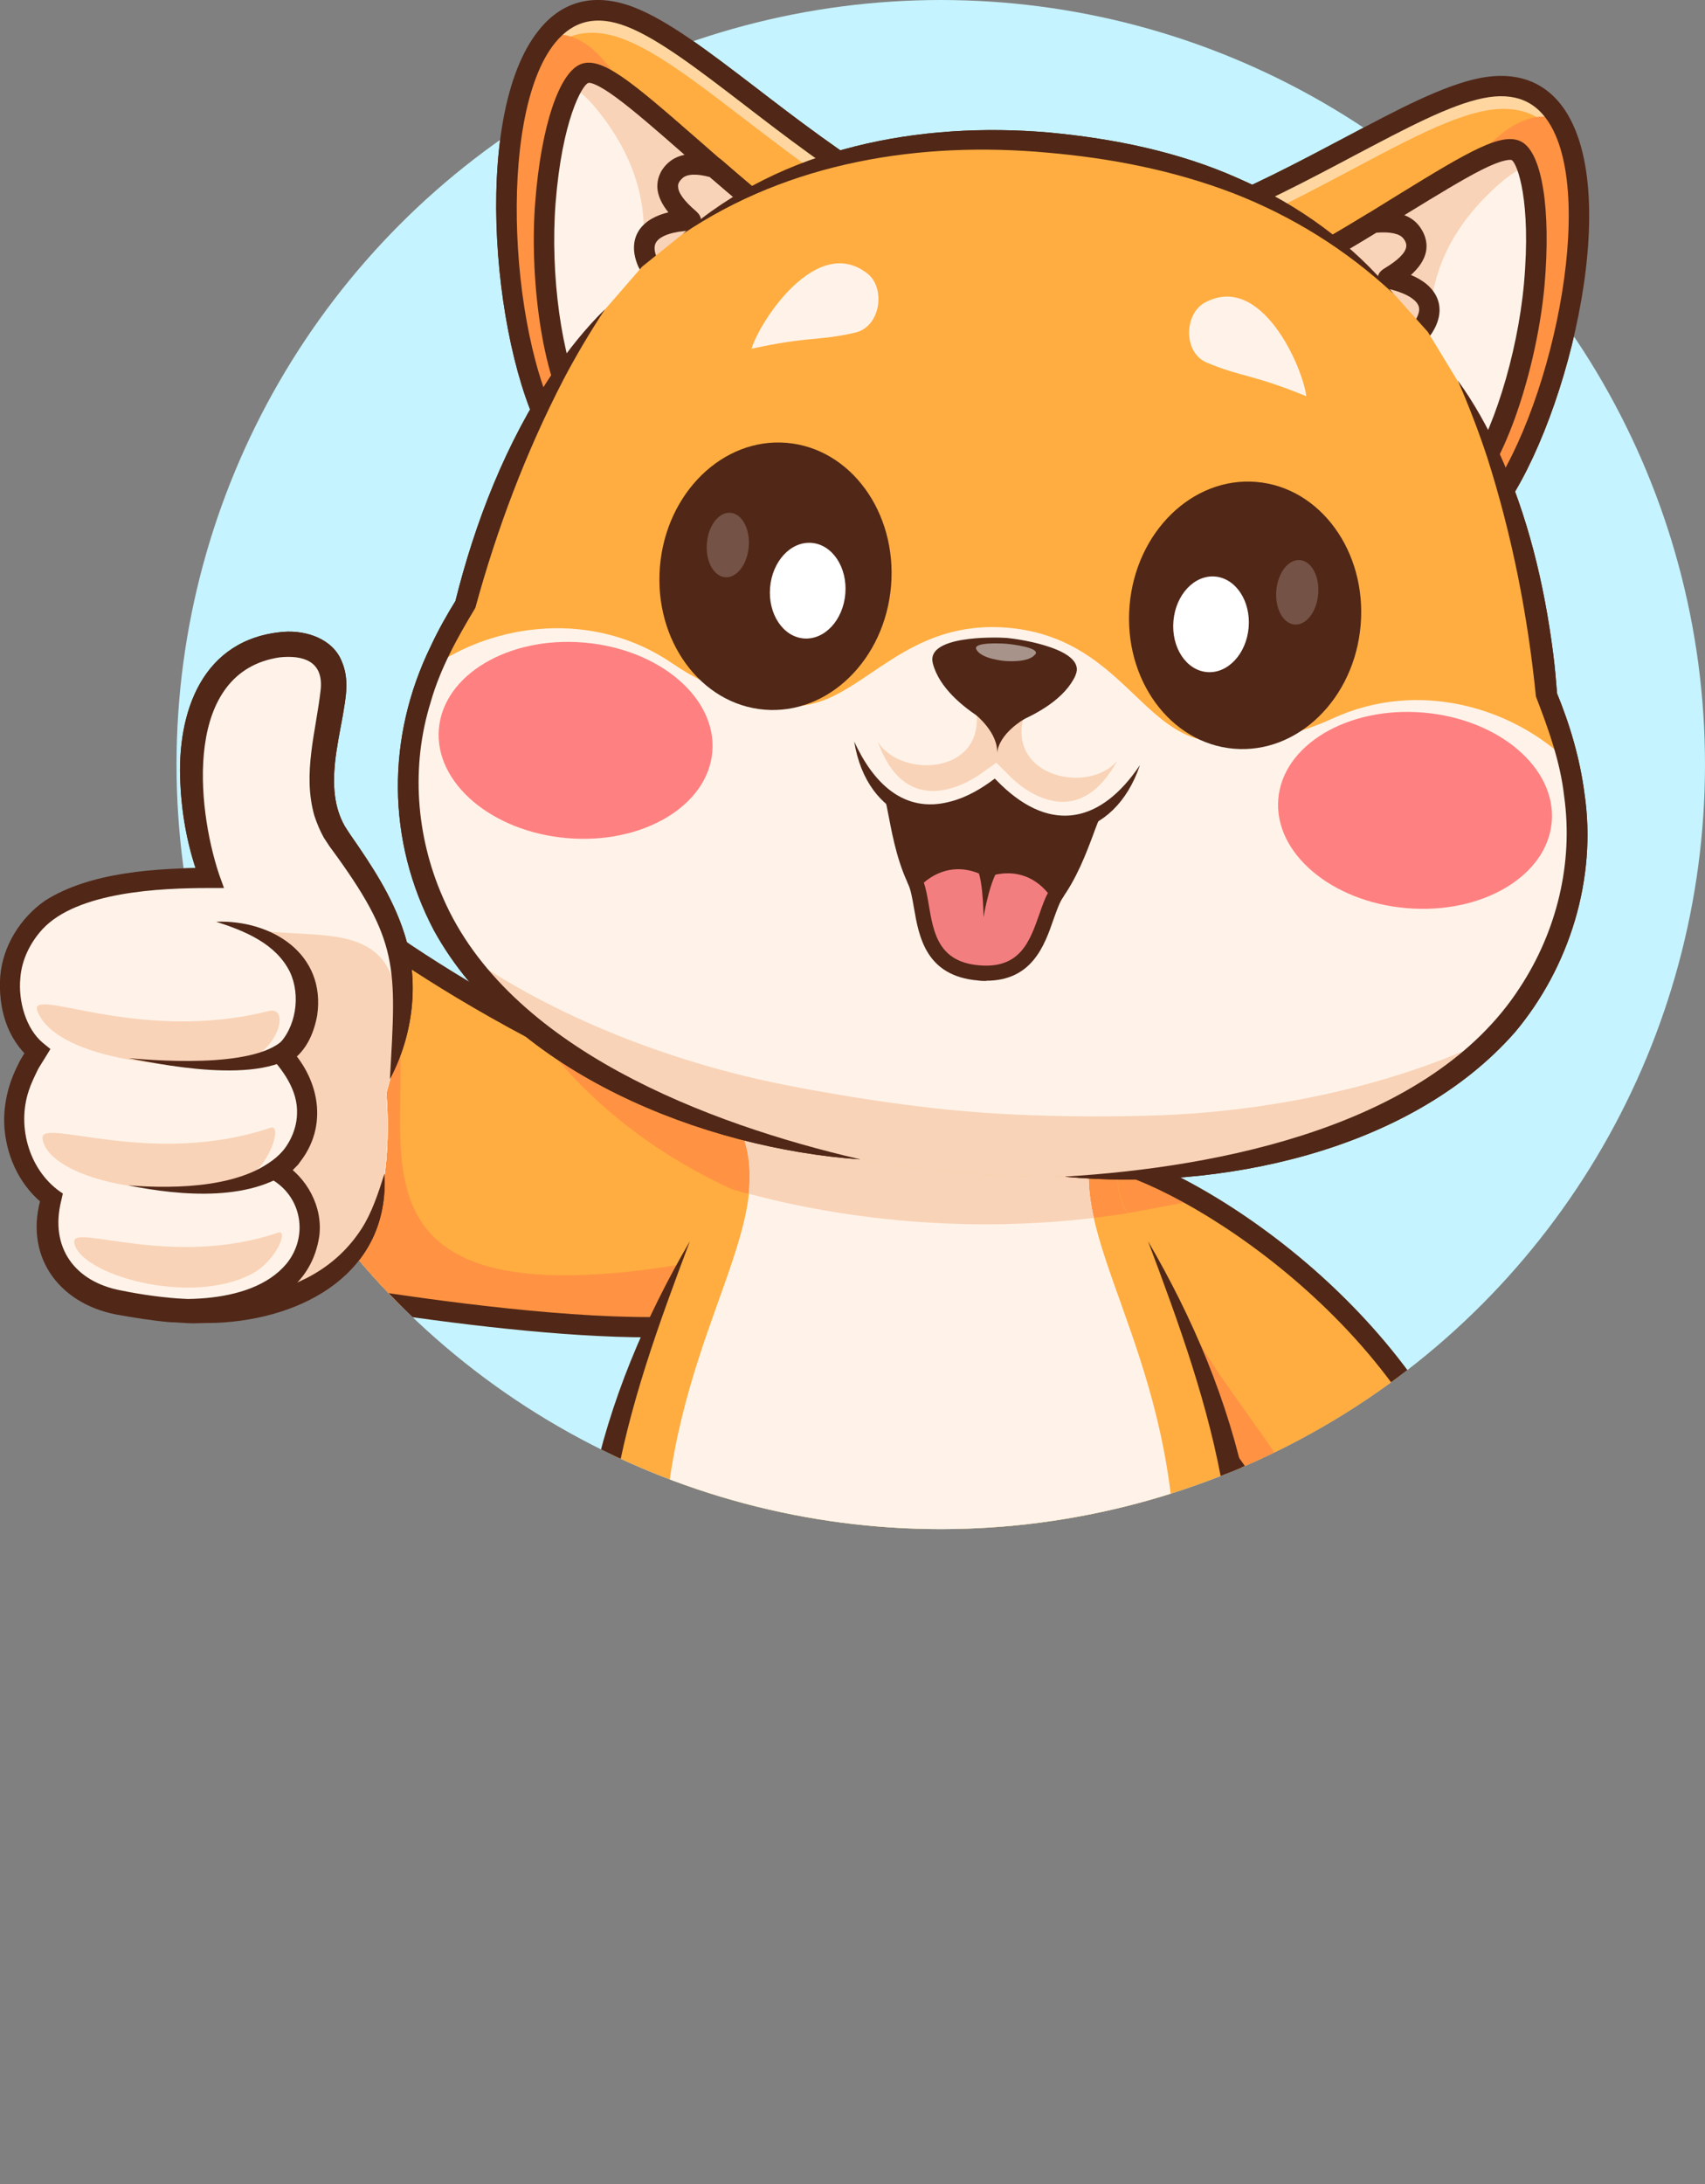 <?xml version="1.0" encoding="UTF-8"?>
<svg id="Layer_1" data-name="Layer 1" xmlns="http://www.w3.org/2000/svg" xmlns:xlink="http://www.w3.org/1999/xlink" viewBox="0 0 75.43 96.59">
  <rect x="0" y="0" width="75.43" height="96.59" fill="#808080" stroke="none"/>
  <defs>
    <style>
      .cls-1 {
        clip-path: url(#clippath);
      }

      .cls-2, .cls-3 {
        fill: #c5f3ff;
      }

      .cls-4 {
        opacity: .2;
      }

      .cls-5 {
        opacity: .5;
      }

      .cls-6 {
        fill: #f9d3b7;
      }

      .cls-6, .cls-7, .cls-3, .cls-8, .cls-9, .cls-10, .cls-11, .cls-12, .cls-13, .cls-14 {
        stroke-width: 0px;
      }

      .cls-7 {
        fill: #512717;
      }

      .cls-8 {
        fill: #ff9343;
      }

      .cls-9 {
        fill: #ff8080;
      }

      .cls-10 {
        fill: #fec267;
      }

      .cls-11 {
        fill: #f37e80;
      }

      .cls-12 {
        fill: #fff;
      }

      .cls-13 {
        fill: #fff3e9;
      }

      .cls-14 {
        fill: #ffad40;
      }
    </style>
    <clipPath id="clippath">
      <circle class="cls-3" cx="41.62" cy="33.81" r="33.81"/>
    </clipPath>
  </defs>
  <g>
    <circle class="cls-2" cx="41.62" cy="33.81" r="33.81"/>
    <g class="cls-1">
      <g>
        <g>
          <path class="cls-10" d="M15.57,40.48s10.59,8.46,24.91,11.04c2.44.44-2.54,5-8.68,6.99-6.86.98-23.03-2.32-23.03-2.32"/>
          <path class="cls-10" d="M34.2,57.58c-.77.35-1.58.66-2.41.93-6.86.98-23.03-2.32-23.03-2.32l4.92-11.36,1.89-4.35s10.59,8.46,24.91,11.04c2.11.38-1.33,3.84-6.27,6.06Z"/>
          <path class="cls-14" d="M34.2,57.58c-.77.35-1.58.66-2.41.93-6.86.98-23.03-2.32-23.03-2.32l4.92-11.36,1.89-4.35s3.04,2.43,8.08,5.09c4.35,2.3,10.19,4.76,16.83,5.96.32.06.52.19.59.38.43,1.04-2.68,3.8-6.86,5.68Z"/>
          <path class="cls-8" d="M34.2,57.58c-.77.35-1.58.66-2.41.93-6.86.98-23.03-2.32-23.03-2.32l4.92-11.36h3.82c1.18,4.94-3.56,13.86,13.03,11.02,2.83-.48,3.05.49,3.68,1.73Z"/>
          <path class="cls-8" d="M41.07,51.9c-3.73.42-8.69.69-8.74.67-4.51-2.09-7.13-4.87-8.69-7.01,4.35,2.3,10.19,4.76,16.83,5.96.32.06.52.19.59.38Z"/>
          <path class="cls-7" d="M28.7,59.14c-7.61,0-19.45-2.4-20.02-2.51-.24-.05-.4-.29-.35-.53.05-.24.29-.4.53-.35.16.03,16.11,3.27,22.84,2.32,5.3-1.73,9.02-5.08,8.96-5.98,0-.08-.19-.12-.26-.13-14.27-2.58-25-11.05-25.11-11.13-.19-.15-.22-.44-.07-.63.15-.19.44-.22.63-.07.11.08,10.67,8.42,24.71,10.95.85.15.98.72,1,.95.12,1.83-4.73,5.31-9.62,6.9l-.07.02c-.92.13-1.99.19-3.16.19ZM31.8,58.51h0,0Z"/>
        </g>
        <g>
          <path class="cls-14" d="M49,58.69s7.72,7.02,8.1,11.64c-.64.8-1.21,1.84-.85,2.83.25.69,1,.86,1.79.92-.64,1.74-.04,2.95.73,3.4.92.54,2.42.36,3.22-.57,1.25-.03,2.22-.33,2.82-.99,1.21-1.33,1.33-4.11.81-6.97-1.89-9.89-12.48-16.7-16.43-17.61l-6.55-1.09"/>
          <path class="cls-14" d="M64.81,75.92c-.6.66-1.57.96-2.82.99-.79.93-2.3,1.11-3.22.57-.77-.45-1.37-1.66-.73-3.4-.79-.06-1.54-.24-1.79-.92-.33-.91.13-1.87.71-2.65.05-.06.09-.12.14-.18-.38-4.62-8.1-11.64-8.1-11.64l-6.37-8.44,6.55,1.09c3.95.91,14.54,7.72,16.43,17.61,0,.02,0,.05.01.08.5,2.84.38,5.57-.83,6.9Z"/>
          <g>
            <path class="cls-8" d="M65.7,74.03c-.17.77-.47,1.42-.89,1.89-.6.66-1.57.96-2.82.99-.79.93-2.3,1.11-3.22.57-.77-.45-1.37-1.66-.73-3.4-.79-.06-1.54-.24-1.79-.92-.36-.98.21-2.03.85-2.83-.29-3.52-4.83-8.42-6.99-10.57.04-2.2,1.39-3.3,1.39-3.3,2.76,6.11,6.7,8.32,6.98,13.54-1.2.4-2.2,1.71-1.67,2.53.42.65,1.19.12,2.01.3.82.18.74,1.6.67,2.44-.01.17-.44-.16-.42,0,.04.45.24.78.7.86,1.25.21,2.02-.69,2.02-.69,0,0,1.76.84,3.91-1.42Z"/>
            <path class="cls-6" d="M65.7,74.03c-.17.77-.47,1.42-.89,1.89-.6.66-1.57.96-2.82.99-.79.93-2.3,1.11-3.22.57-.77-.45-1.37-1.66-.73-3.4-.79-.06-1.54-.24-1.79-.92-.33-.91.13-1.87.71-2.65.49-.18,1-.36,1.52-.52h0c-1.2.4-2.2,1.72-1.67,2.54.42.65,1.19.12,2.01.3.82.18.74,1.6.67,2.44-.01.17-.44-.16-.42,0,.04.45.24.78.7.86,1.25.21,2.02-.69,2.02-.69,0,0,1.76.84,3.91-1.42Z"/>
            <path class="cls-8" d="M53.09,53.05c-1.25.24-2.6.49-3.2.6-.06.01-2.14.49-4.05.85l-3.2-4.24,6.55,1.09c.97.22,2.35.81,3.9,1.71Z"/>
          </g>
          <path class="cls-13" d="M64.81,75.92c-.6.66-1.57.96-2.82.99-.79.93-2.3,1.11-3.22.57-.77-.45-1.37-1.66-.73-3.4-.79-.06-1.54-.24-1.79-.92-.33-.91.13-1.87.71-2.65,2.9-1.1,6.58-1.79,8.67-1.49.5,2.84.38,5.57-.83,6.9Z"/>
          <path class="cls-6" d="M65.7,74.03c-.17.77-.47,1.42-.89,1.89-.6.66-1.57.96-2.82.99-.79.93-2.3,1.11-3.22.57-.77-.45-1.37-1.66-.73-3.4-.79-.06-1.54-.24-1.79-.92-.33-.91.13-1.87.71-2.65.49-.18,1-.36,1.52-.52h0c-1.2.4-2.2,1.72-1.67,2.54.42.65,1.19.12,2.01.3.82.18.74,1.6.67,2.44-.01.17-.44-.16-.42,0,.04.45.24.78.7.86,1.25.21,2.02-.69,2.02-.69,0,0,1.76.84,3.91-1.42Z"/>
          <path class="cls-7" d="M59.98,78.23c-.53,0-1.04-.13-1.44-.36-.88-.52-1.51-1.74-1.09-3.4-.59-.1-1.33-.37-1.62-1.15-.34-.93-.07-1.97.81-3.12-.54-4.4-7.87-11.1-7.94-11.17-.18-.17-.2-.45-.03-.63.17-.18.45-.2.63-.03.32.29,7.86,7.19,8.25,11.93v.18s-.1.14-.1.14c-.76.94-1.02,1.74-.78,2.39.14.38.55.56,1.4.63l.59.05-.2.55c-.54,1.44-.12,2.48.53,2.86.71.41,1.97.32,2.65-.47l.13-.15h.2c1.2-.04,2.02-.31,2.5-.85.99-1.09,1.25-3.55.7-6.59-1.88-9.79-12.38-16.38-16.08-17.25l-6.54-1.09c-.24-.04-.41-.27-.37-.52.04-.24.27-.41.52-.37l6.58,1.09c1.97.46,5.69,2.38,9.19,5.54,2.87,2.6,6.52,6.86,7.58,12.42.36,1.98.71,5.57-.92,7.36-.63.7-1.6,1.07-2.95,1.13-.6.6-1.42.87-2.21.87Z"/>
          <path class="cls-7" d="M59.5,75.28c-.2-.44-.41-.98-.82-1.23-.06-.03-.09,0-.1.01-.01.03-.11.14-.18.3l-.71-.55c.34-.35.94-.63,1.34-.2.4.47.43,1.09.47,1.67h0Z"/>
        </g>
        <g>
          <path class="cls-14" d="M40.17,78.83c-3.25,2.06-3.21,8.56-4.1,12.93-.29,1.43-.68,2.63-1.32,3.38-.8.94-1.84,1-2.8,1h-5.81c-2.27,0-3.03-1.25-3.12-2.41-.03-.39.01-.77.1-1.09.32-1.16,1.34-1.84,2.39-2.1-.95-7.4,1.14-18.82,2.24-21.94l12.42,10.22Z"/>
          <path class="cls-8" d="M40.17,78.83c-4.31,2.73-2.84,13.27-5.42,16.31-.8.94-1.84,1-2.8,1h-5.81c-2.27,0-3.03-1.25-3.12-2.41h0c.85.76,2.74.58,5.15.58,5.72,0,3.54-2.76,1.2-3.61,0,0,4.14-.06,4.91-2.69.99-3.4-1.03-4.86-3.06-7.01-1.8-1.91-3.95-4.38-4.72-7.15.43-2.35.89-4.24,1.25-5.25l12.42,10.22Z"/>
          <path class="cls-13" d="M36.06,91.76c-.29,1.43-.68,2.63-1.32,3.38-.8.94-1.84,1-2.8,1h-5.81c-3.04,0-3.37-2.25-3.02-3.5.32-1.16,1.34-1.84,2.39-2.1,0-.01,0-.02,0-.03,1.38-.15,3.34-.13,5.65.59,2.2.69,3.82.89,4.91.66Z"/>
          <path class="cls-6" d="M36.06,91.76c-.29,1.43-.68,2.63-1.32,3.38-.8.94-1.84,1-2.8,1h-5.81c-2.27,0-3.03-1.25-3.12-2.41h0c.85.76,2.74.58,5.15.58,5.72,0,3.54-2.76,1.2-3.61,0,0,.06,0,.17,0,.52.1,1.05.23,1.62.41,2.2.69,3.82.89,4.91.66Z"/>
          <path class="cls-7" d="M31.95,96.59h-5.81c-1.7,0-2.56-.67-2.99-1.23-.68-.9-.69-2.05-.47-2.84.3-1.08,1.14-1.9,2.33-2.3-.85-7.5,1.24-18.74,2.3-21.76.08-.23.34-.36.57-.27.23.08.36.34.27.57-1.06,3.02-3.16,14.37-2.21,21.73.03.23-.12.44-.34.49-.51.13-1.72.55-2.07,1.79-.15.55-.16,1.42.32,2.06.44.58,1.2.87,2.27.87h5.81c.95,0,1.79-.06,2.45-.84,1.02-1.19,1.37-3.8,1.75-6.56.53-3.83,1.12-8.16,3.77-9.84.21-.13.49-.07.62.14.13.21.07.49-.14.62-2.29,1.46-2.86,5.57-3.36,9.21-.4,2.89-.77,5.62-1.96,7.02-.91,1.07-2.05,1.16-3.14,1.16Z"/>
          <path class="cls-7" d="M30.52,91c-.82-.18-1.66-.27-2.5-.27-.82,0-1.66.07-2.44.25-.58.13-.79-.71-.22-.87,1.77-.11,3.53.23,5.17.89h0Z"/>
          <path class="cls-7" d="M28.28,92.1c-.44.65-.55,1.47-.35,2.22.18.62.63,1.33,1.29,1.38,0,0-.2.87-.2.87-1.78-.61-1.93-3.24-.75-4.47h0Z"/>
          <path class="cls-7" d="M25.62,92.1c-1.06.87-.64,3.25.67,3.61,0,0-.31.84-.31.84-1.59-.7-1.83-3.57-.36-4.46h0Z"/>
        </g>
        <g>
          <path class="cls-14" d="M41.06,78.83c3.25,2.06,3.21,8.56,4.1,12.93.29,1.43.68,2.63,1.32,3.38.8.94,1.84,1,2.8,1h5.81c2.27,0,3.03-1.25,3.12-2.41.03-.39-.01-.77-.1-1.09-.32-1.16-1.34-1.84-2.39-2.1.95-7.4-1.14-18.82-2.24-21.94l-12.42,10.22Z"/>
          <path class="cls-8" d="M41.06,78.83c4.31,2.73,2.84,13.27,5.42,16.31.8.94,1.84,1,2.8,1h5.81c2.27,0,3.03-1.25,3.12-2.41h0c-.85.76-2.74.58-5.15.58-5.72,0-3.54-2.76-1.2-3.61,0,0-4.14-.06-4.91-2.69-.99-3.4,1.03-4.86,3.06-7.01,1.8-1.91,3.95-4.38,4.72-7.15-.43-2.35-.89-4.24-1.25-5.25l-12.42,10.22Z"/>
          <path class="cls-13" d="M45.16,91.76c.29,1.43.68,2.63,1.32,3.38.8.94,1.84,1,2.8,1h5.81c3.04,0,3.37-2.25,3.02-3.5-.32-1.16-1.34-1.84-2.39-2.1,0-.01,0-.02,0-.03-1.38-.15-3.34-.13-5.65.59-2.2.69-3.82.89-4.91.66Z"/>
          <path class="cls-6" d="M45.16,91.76c.29,1.43.68,2.63,1.32,3.38.8.94,1.84,1,2.8,1h5.81c2.27,0,3.03-1.25,3.12-2.41h0c-.85.76-2.74.58-5.15.58-5.72,0-3.54-2.76-1.2-3.61,0,0-.06,0-.17,0-.52.1-1.05.23-1.62.41-2.2.69-3.82.89-4.91.66Z"/>
          <path class="cls-7" d="M55.09,96.59h-5.81c-1.09,0-2.23-.09-3.14-1.16-1.19-1.39-1.56-4.13-1.96-7.02-.5-3.63-1.07-7.75-3.36-9.21-.21-.13-.27-.41-.14-.62.13-.21.41-.27.62-.14,2.65,1.68,3.24,6.01,3.77,9.84.38,2.76.74,5.36,1.75,6.56.66.78,1.5.84,2.45.84h5.81c1.07,0,1.83-.29,2.27-.87.48-.64.47-1.51.32-2.06-.34-1.23-1.56-1.66-2.07-1.79-.22-.05-.37-.27-.34-.49.95-7.36-1.15-18.71-2.21-21.73-.08-.23.04-.49.27-.57.23-.08.49.04.57.27,1.07,3.02,3.15,14.26,2.3,21.76,1.19.4,2.03,1.23,2.33,2.3.22.79.21,1.94-.47,2.84-.42.56-1.29,1.23-2.99,1.23Z"/>
          <path class="cls-7" d="M50.71,91c1.61-.66,3.33-.97,5.08-.91.59.05.54.92-.05.9-.82-.18-1.68-.27-2.53-.26-.84,0-1.68.09-2.5.27h0Z"/>
          <path class="cls-7" d="M52.95,92.1c1.18,1.23,1.03,3.86-.75,4.47,0,0-.2-.87-.2-.87.66-.04,1.11-.76,1.29-1.38.2-.75.09-1.57-.35-2.22h0Z"/>
          <path class="cls-7" d="M55.61,92.1c1.47.88,1.23,3.75-.36,4.46,0,0-.31-.84-.31-.84,1.31-.37,1.73-2.74.67-3.61h0Z"/>
        </g>
        <g>
          <path class="cls-8" d="M49.9,53.65c-2.72.43-5.59.59-8.56.43-3.17-.17-6.2-.69-9.01-1.5,1.74-1.89-2.84-5.77,8.33-5.77s7.74,4.94,9.24,6.85Z"/>
          <path class="cls-14" d="M52.62,77.11l-4.78,3.38c-1.42.94-3.86,1.87-7.18,1.87s-5.77-.93-7.18-1.87l-4.78-3.38c-5.16-6-.75-16.84,1.83-22.23,0,0,.64-1.05,1.81-2.31,1.74-1.89-2.84-5.77,8.33-5.77s7.74,4.94,9.24,6.85c.58.73.89,1.24.89,1.24,2.59,5.39,6.99,16.23,1.83,22.23Z"/>
          <path class="cls-8" d="M49.9,53.65c-2.72.43-5.59.59-8.56.43-3.17-.17-6.2-.69-9.01-1.5,1.74-1.89-2.84-5.77,8.33-5.77s7.74,4.94,9.24,6.85Z"/>
          <path class="cls-6" d="M48.38,53.86c-2.26.27-4.62.35-7.04.22-2.88-.16-5.64-.6-8.22-1.29.09-.82.05-1.6-.18-2.35,0,0,1.5-2.86,7.73-2.86s7.72,2.86,7.72,2.86c-.33,1.08-.28,2.19,0,3.42Z"/>
          <path class="cls-8" d="M54.72,72.74c-.04.21-.09.41-.15.62-.37,1.37-1,2.65-1.95,3.75l-4.78,3.38c-1.42.94-3.86,1.87-7.18,1.87s-5.77-.93-7.18-1.87l-4.78-3.38c-.95-1.11-1.58-2.38-1.95-3.75-.06-.2-.1-.41-.15-.62,1.86,1.67,5.84,3.82,14.06,3.82s12.21-2.15,14.06-3.82Z"/>
          <path class="cls-8" d="M50.38,75.18c-1.61,2.67-4.6,4.78-9.73,4.78s-8.12-2.11-9.73-4.78c2.28.8,5.43,1.39,9.73,1.39s7.44-.59,9.73-1.39Z"/>
          <path class="cls-13" d="M40.66,47.58c6.22,0,7.73,2.86,7.73,2.86-1.31,4.24,3.44,9.16,3.6,18.49.08,4.61-2.38,11.03-11.32,11.03s-11.4-6.43-11.32-11.03c.15-9.32,4.91-14.25,3.6-18.49,0,0,1.5-2.86,7.73-2.86Z"/>
          <path class="cls-6" d="M48.38,53.86c-2.26.27-4.62.35-7.04.22-2.88-.16-5.64-.6-8.22-1.29.09-.82.05-1.6-.18-2.35,0,0,1.5-2.86,7.73-2.86s7.72,2.86,7.72,2.86c-.33,1.08-.28,2.19,0,3.42Z"/>
          <path class="cls-6" d="M50.38,75.18c-1.61,2.67-4.6,4.78-9.73,4.78s-8.12-2.11-9.73-4.78c2.28.8,5.43,1.39,9.73,1.39s7.44-.59,9.73-1.39Z"/>
          <path class="cls-7" d="M28.69,77.12c-3.12-2.74-3.28-7.47-2.52-11.26.8-3.89,2.36-7.56,4.35-10.97-1.37,3.64-2.72,7.32-3.35,11.15-.65,3.76-.61,7.78,1.52,11.08h0Z"/>
          <path class="cls-7" d="M52.62,77.12c2.13-3.3,2.17-7.32,1.52-11.08-.64-3.83-1.98-7.51-3.35-11.15,1.99,3.41,3.55,7.08,4.35,10.97.76,3.79.6,8.52-2.52,11.26h0Z"/>
          <path class="cls-7" d="M47.84,80.49c-3.62,3.11-10.75,3.11-14.37,0,4.26,1.91,10.11,1.91,14.37,0h0Z"/>
        </g>
        <g>
          <path class="cls-13" d="M9.28,38.83c-1.09-2.92-1.83-9.57,3.01-10.3,1.76-.18,2.59.63,2.47,2.04-.15,1.81-1.22,4.55.25,6.57,2.79,3.86,3.57,5.98,2.08,11.2,0,0,.35,3.44-.62,5.75-1.03,2.48-4.44,4.94-11.44,3.46-2.19-.55-3.39-2.26-2.73-4.59-1.07-.74-2.77-3.35-.64-6.46-1.2-.89-2.13-4.05.33-6.1,2.07-1.72,7.3-1.57,7.3-1.57Z"/>
          <path class="cls-13" d="M9.28,38.83c-1.09-2.92-1.83-9.57,3.01-10.3,1.76-.18,2.59.63,2.47,2.04-.15,1.81-1.22,4.55.25,6.57,2.79,3.86,3.57,5.98,2.08,11.2,0,0,.35,3.44-.62,5.75-1.03,2.48-4.44,4.94-11.44,3.46-2.19-.55-3.39-2.26-2.73-4.59-1.07-.74-2.77-3.35-.64-6.46-1.2-.89-2.13-4.05.33-6.1,2.07-1.72,7.3-1.57,7.3-1.57Z"/>
          <path class="cls-13" d="M17.54,46.51s0,0,0,0c-.12.57-.27,1.17-.46,1.83,0,0,.35,3.44-.62,5.75-.81,1.93-3.05,3.85-7.31,3.9-1.21.02-2.58-.12-4.13-.44-2.19-.55-3.39-2.26-2.73-4.59-1.07-.74-2.77-3.35-.64-6.46-1.2-.89-2.13-4.05.33-6.1,2.07-1.72,7.3-1.57,7.3-1.57-1.09-2.92-1.83-9.57,3.01-10.3,1.76-.19,2.59.63,2.47,2.04-.15,1.81-1.22,4.55.25,6.57,2.44,3.37,3.35,5.42,2.53,9.37Z"/>
          <path class="cls-6" d="M10.73,47.02c-2.35.36-8.16-.05-9.07-2.29-.48-1.19,4.42,1.45,10.22-.02.95-.24.5,1.72-1.15,2.3Z"/>
          <path class="cls-6" d="M10.74,52.25c-4.26.98-8.71-.33-8.86-1.92-.09-.92,4.85,1.31,10.09-.46.53-.18,0,1.71-1.23,2.38Z"/>
          <path class="cls-6" d="M11.2,56.3c-2.74,1.52-7.78.04-7.92-1.38-.08-.82,4.34,1.18,9.02-.41.48-.16-.07,1.22-1.1,1.79Z"/>
          <path class="cls-6" d="M17.54,46.51s0,0,0,0c-.12.57-.27,1.17-.46,1.83,0,0,.35,3.44-.62,5.75-.81,1.93-3.05,3.85-7.31,3.9,5.55-.92,5.01-5.02,3.01-6.07,2-1.3,1.69-3.86.34-5.28,1.49-1.32,1.72-4.46-1.82-5.65,3.37.83,7.62-1,6.87,5.51Z"/>
          <path class="cls-7" d="M17.01,51.92c.22,4.35-3.56,6.41-7.44,6.58-.24,0-.8.01-1.03.02-.22,0-.8-.05-1.03-.05-.77-.07-1.6-.2-2.37-.34-2.62-.51-4.12-2.68-3.29-5.28,0,0,.18.49.18.49-1.1-.83-1.71-2.08-1.83-3.42-.08-.98.15-1.97.6-2.84.1-.24.35-.6.48-.83l.1.61c-1.1-.93-1.46-2.32-1.37-3.68.11-1.34.88-2.58,1.98-3.35,2.01-1.28,4.96-1.44,7.3-1.45,0,0-.43.6-.43.6-.53-1.39-.81-2.84-.88-4.32-.17-3.17.97-6.43,4.58-6.72.97-.07,2.16.3,2.56,1.31.35.81.17,1.63.04,2.42-.13.71-.27,1.39-.34,2.06-.1.99-.05,1.95.43,2.8.08.12.18.29.26.4.94,1.35,1.86,2.74,2.37,4.33.69,2.13.41,4.49-.63,6.46.28-5,.44-6.08-2.67-10.29-.06-.09-.19-.29-.25-.38-.17-.3-.31-.64-.42-.97-.54-1.88.08-3.77.28-5.61.11-1.22-.76-1.51-1.82-1.4-4.24.63-3.69,6.55-2.68,9.59,0,0,.22.61.22.61h-.65c-2.17,0-5.84.16-7.38,1.82-.54.59-.92,1.35-.98,2.16-.1,1,.24,2.25,1.01,2.88,0,0,.32.26.32.26l-.22.36c-.05.09-.28.44-.33.54-.15.31-.3.61-.41.95-.54,1.63.05,3.6,1.51,4.54,0,0-.07.31-.07.31-.52,2.08.6,3.6,2.66,3.98,3.65.74,8.38.75,10.63-2.74.45-.7.73-1.55,1-2.4h0Z"/>
          <path class="cls-7" d="M5.09,57.1c2.24.51,5.97.7,7.58-1.21.99-1.21.69-2.98-.68-3.75,0,0-.62-.37-.62-.37l.61-.39c.67-.44,1.14-1.3,1.16-2.11.05-1.06-.63-1.97-1.33-2.71,0,0,.44-.3.44-.3.85-.78,1.07-2.25.57-3.29-.62-1.24-1.98-1.8-3.26-2.21,2.46-.09,4.88,1.42,4.47,4.16-.16.84-.52,1.64-1.31,2.11,0,0,.1-.68.1-.68,1.4,1.49,1.71,3.65.28,5.24-.19.21-.4.4-.65.56v-.76c1.12.64,1.86,2,1.67,3.31-.65,4.04-6.17,4.01-9.26,3.29-.58-.16-.36-1.01.22-.87h0Z"/>
          <path class="cls-7" d="M5.67,46.79c1.61.15,6.18.45,7.08-1.08.26-.53,1.05-.17.82.38-1.17,2-5.97,1.09-7.89.7h0Z"/>
          <path class="cls-7" d="M5.67,52.42c2.11.16,5.31.13,6.84-1.51.4-.43,1.05.14.67.6-1.89,1.69-5.21,1.37-7.51.91h0Z"/>
        </g>
        <path class="cls-7" d="M58.49,70c-.66.33-1.27.81-1.61,1.46,0,0-.69-.57-.69-.57.64-.55,1.48-.83,2.3-.89h0Z"/>
        <g>
          <g>
            <path class="cls-14" d="M19.37,40.39c2.69,5.78,10.37,9.27,16.61,10.5,0,0,3.37.7,6.59.96,3.22.27,6.66.14,6.66.14,6.36-.18,14.51-2.35,18.12-7.61,2.44-3.55,2.85-7.19,2.04-10.69-.23-1-.56-1.98-.97-2.95-.28-3.42-1.28-9.37-3.93-13.93l-2.82-3.84c-3.23-3.45-8.06-6.08-15.29-6.68-7.23-.6-12.42,1.19-16.18,4.06l-3.42,3.32c-3.37,4.06-5.34,9.77-6.19,13.09-.57.89-1.06,1.8-1.45,2.75,0,0,0,.02-.01.03-1.37,3.3-1.57,6.95.25,10.85Z"/>
            <g>
              <path class="cls-14" d="M47.29,12.06l-9.63,3.16-13.03,4.28c-2.43-3.75-3.3-14.38-.44-17.9.86-1.06,2.07-1.48,3.68-.86,4.04,1.56,10.1,8.91,19.41,11.32Z"/>
              <g class="cls-5">
                <path class="cls-12" d="M47.29,12.06l-1.73.57c-8.49-2.75-14.13-9.42-17.95-10.89-1.61-.62-2.81-.21-3.68.86-.45.55-.81,1.29-1.09,2.14.29-1.28.73-2.37,1.35-3.13.86-1.06,2.07-1.48,3.68-.86,4.04,1.56,10.1,8.91,19.41,11.32Z"/>
              </g>
              <path class="cls-8" d="M37.66,15.22l-13.03,4.28c-2.43-3.75-3.3-14.38-.44-17.9.58-.17,1.28-.07,2.06.6,2,1.73,6.46,10.54,11.4,13.02Z"/>
              <path class="cls-7" d="M24.64,19.96c-.15,0-.3-.07-.38-.21-2.38-3.69-3.53-14.6-.41-18.43C24.9.01,26.35-.33,28.04.32c1.53.59,3.31,1.96,5.38,3.54,3.63,2.79,8.15,6.25,13.99,7.76.24.06.39.31.33.56-.06.24-.31.39-.56.33-6.02-1.55-10.62-5.08-14.31-7.92-2.01-1.54-3.74-2.87-5.15-3.42-1.32-.51-2.35-.27-3.16.72-2.64,3.25-1.99,13.57.47,17.36.14.21.08.49-.14.63-.08.05-.16.07-.25.07Z"/>
              <path class="cls-13" d="M25.24,17.62h0c.13.28.26.53.41.74l9.59-7.94c-5.01-3.92-8.28-7.58-9.38-7.17-.17.06-.36.26-.55.58-.5.86-.99,2.61-1.19,5.12-.24,3.02.21,6.67,1.12,8.68Z"/>
              <path class="cls-6" d="M25.24,17.62h0c.13.28.26.53.41.74l9.59-7.94c-5.01-3.92-8.28-7.58-9.38-7.17-.17.06-.36.26-.55.58.38.21.89.68,1.56,1.62,2.1,2.96,1.93,5.91.75,8.58-.34.77-1.43,2.31-2.38,3.59Z"/>
              <path class="cls-7" d="M25.65,18.82s-.04,0-.06,0c-.13-.02-.24-.09-.31-.19-1.33-1.94-1.86-6.46-1.6-9.71.26-3.34,1.06-5.73,2.03-6.09.91-.33,2.2.75,5.04,3.23,1.31,1.15,2.95,2.58,4.78,4.02.11.08.17.21.17.35,0,.14-.06.27-.17.36l-9.59,7.94c-.08.07-.19.1-.29.1ZM26.05,3.67s-.03,0-.03,0c-.27.11-1.15,1.64-1.44,5.3-.25,3.19.28,6.9,1.19,8.69l8.75-7.24c-1.67-1.33-3.16-2.63-4.38-3.7-1.13-.99-2.12-1.85-2.87-2.4-.81-.6-1.13-.66-1.22-.66Z"/>
              <path class="cls-7" d="M31,14.39c-.1,0-.2-.03-.28-.1-.79-.62-2.2-1.85-2.49-2.52,0,0,0,0,0,0-.32-.75-.16-1.27.03-1.57.29-.45.81-.69,1.31-.81-.25-.31-.48-.7-.49-1.14,0-.27.07-.67.47-1.04.48-.44,1.21-.52,2.19-.24.06.02.12.05.17.09.94.82,2.21,1.9,3.61,2.99.11.08.17.21.18.35,0,.14-.06.27-.17.36l-4.25,3.52c-.08.07-.19.1-.29.1ZM29.06,11.42c.12.28.88,1.08,1.93,1.93l3.53-2.92c-1.2-.95-2.28-1.88-3.12-2.6-.58-.16-1.02-.14-1.22.06-.17.16-.19.28-.18.36,0,.27.26.63.76,1.06.11.1.32.27.23.57-.05.17-.21.3-.39.32,0,0-.03,0-.06,0-.75.03-1.33.22-1.51.51-.11.17-.09.41.04.72Z"/>
            </g>
            <g>
              <path class="cls-14" d="M44.51,11.83l8.97,4.71,12.14,6.38c3.01-3.3,5.64-13.63,3.4-17.58-.68-1.19-1.8-1.8-3.48-1.45-4.25.87-11.44,7.12-21.02,7.94Z"/>
              <g class="cls-5">
                <path class="cls-12" d="M44.51,11.83l1.61.85c8.83-1.3,15.49-6.95,19.51-7.77,1.69-.34,2.81.26,3.48,1.45.35.62.59,1.4.72,2.29-.07-1.31-.33-2.46-.82-3.32-.68-1.19-1.8-1.8-3.48-1.45-4.25.87-11.44,7.12-21.02,7.94Z"/>
              </g>
              <path class="cls-8" d="M53.48,16.54l12.14,6.38c3.01-3.3,5.64-13.63,3.4-17.58-.55-.27-1.25-.28-2.13.25-2.26,1.37-8.12,9.32-13.4,10.95Z"/>
              <path class="cls-7" d="M65.62,23.38c-.11,0-.22-.04-.31-.12-.19-.17-.2-.46-.03-.64,3.05-3.34,5.41-13.4,3.34-17.04-.63-1.11-1.61-1.52-3-1.24-1.48.3-3.41,1.33-5.65,2.51-4.11,2.18-9.24,4.9-15.43,5.44-.25.02-.47-.16-.49-.41-.02-.25.16-.47.41-.49,6.01-.52,11.04-3.19,15.08-5.33,2.3-1.22,4.28-2.27,5.89-2.6,1.77-.36,3.14.22,3.97,1.68,2.44,4.3-.5,14.87-3.46,18.11-.09.1-.21.15-.34.15Z"/>
              <path class="cls-13" d="M65.33,20.96h0c-.17.26-.35.48-.53.67l-8.14-9.42c5.59-3.03,9.42-6.1,10.44-5.52.16.09.31.31.44.66.35.93.55,2.74.32,5.24-.27,3.01-1.31,6.54-2.54,8.37Z"/>
              <path class="cls-6" d="M65.33,20.96h0c-.17.26-.35.48-.53.67l-8.14-9.42c5.59-3.03,9.42-6.1,10.44-5.52.16.09.31.31.44.66-.41.14-.99.52-1.8,1.34-2.56,2.57-2.88,5.5-2.17,8.34.21.82,1.03,2.52,1.75,3.94Z"/>
              <path class="cls-7" d="M64.8,22.08s0,0-.01,0c-.13,0-.25-.06-.33-.16l-8.14-9.42c-.09-.1-.13-.24-.1-.38.02-.14.11-.25.23-.32,2.05-1.11,3.9-2.25,5.38-3.17,3.2-1.97,4.66-2.83,5.5-2.35.9.51,1.29,3,1,6.34-.29,3.25-1.56,7.62-3.19,9.31-.09.09-.2.14-.33.14ZM57.37,12.33l7.43,8.59c1.2-1.62,2.33-5.19,2.62-8.37.33-3.66-.29-5.31-.54-5.47,0,0-.24-.12-1.35.44-.83.42-1.94,1.1-3.23,1.89-1.38.85-3.06,1.89-4.93,2.92Z"/>
              <path class="cls-7" d="M60.26,16.84c-.13,0-.26-.05-.35-.16l-3.61-4.17c-.09-.1-.13-.24-.1-.38.02-.14.11-.25.23-.32,1.56-.85,2.99-1.7,4.06-2.35.06-.03.12-.06.18-.06,1.01-.12,1.73.08,2.12.6.33.44.35.84.3,1.11-.08.43-.37.78-.67,1.05.48.2.95.52,1.16,1.02.14.33.21.86-.23,1.55,0,0,0,0,0,0-.39.62-1.99,1.59-2.87,2.07-.07.04-.14.06-.22.06ZM57.37,12.33l3,3.47c1.18-.67,2.06-1.33,2.22-1.59.18-.29.24-.52.16-.7-.13-.31-.67-.6-1.4-.75-.03,0-.05-.01-.06-.01-.17-.05-.3-.2-.33-.38-.04-.3.19-.44.32-.52.56-.34.88-.65.93-.92.01-.08.02-.2-.12-.38-.17-.22-.59-.31-1.2-.26-.95.58-2.17,1.31-3.51,2.05ZM62.97,14.46h0,0Z"/>
            </g>
            <path class="cls-14" d="M35.98,50.9c-6.24-1.23-13.92-4.72-16.61-10.5-2.34-5.03-1.34-9.64,1.21-13.63.84-3.32,2.81-9.03,6.19-13.09l1.64-1.89,1.78-1.43c3.76-2.87,8.95-4.66,16.18-4.06,7.23.6,12.05,3.23,15.28,6.68l1.52,1.7,1.3,2.14c2.65,4.56,3.65,10.52,3.93,13.93,1.85,4.36,2.07,9.07-1.06,13.64-3.61,5.25-11.76,7.42-18.12,7.6,0,0-3.44.13-6.66-.14-3.22-.27-6.59-.96-6.59-.96Z"/>
            <path class="cls-13" d="M19.37,40.39c2.69,5.78,10.37,9.27,16.61,10.5,0,0,3.37.7,6.59.96,3.22.27,6.66.14,6.66.14,6.36-.18,14.51-2.35,18.12-7.61,2.44-3.55,2.85-7.19,2.04-10.69-2.38-2.34-6.57-3.7-10.45-1.91-1.86.86-4.51,1.42-6.19.82-2.49-.89-3.73-4.46-8.17-4.84-4.44-.37-6.26,2.95-8.86,3.41-1.76.31-4.28-.67-5.97-1.83-3.52-2.41-7.88-1.76-10.61.15,0,0,0,.02-.01.03-1.37,3.3-1.57,6.95.25,10.85Z"/>
            <path class="cls-6" d="M20.27,41.99c3.24,4.83,10.06,7.79,15.71,8.91,0,0,3.37.7,6.59.96,3.22.27,6.66.14,6.66.14,5.75-.16,12.97-1.95,16.96-6.18-4.68,2.3-10.34,3.37-15.17,3.51,0,0-4.25.16-8.23-.18-3.97-.33-8.14-1.19-8.14-1.19-4.74-.94-10.15-2.93-14.38-5.98Z"/>
            <path class="cls-7" d="M30.19,10.36c4.39-3.86,10.52-4.99,16.22-4.5,2.87.27,5.74.85,8.38,2.03,2.63,1.15,5.04,2.88,6.86,5.1-2.09-1.95-4.51-3.45-7.13-4.46-2.62-1-5.4-1.54-8.19-1.78-5.6-.51-11.4.4-16.14,3.61h0Z"/>
            <path class="cls-7" d="M38.04,51.27c-6.89-.49-15.35-3.79-18.84-10.12-2.1-3.98-2.11-8.55-.14-12.58.33-.71.72-1.4,1.13-2.06l-.06.14c.89-3.58,2.25-7.07,4.31-10.14.69-1.02,1.46-1.99,2.33-2.84-.67,1.02-1.29,2.06-1.85,3.13-1.66,3.21-2.94,6.6-3.89,10.08-.79,1.31-1.55,2.67-1.97,4.15-.89,2.84-.66,5.94.53,8.65,2.88,6.69,11.78,10.04,18.44,11.58h0Z"/>
            <path class="cls-7" d="M47.13,52.03c6.83-.41,16.16-2.24,20.11-8.36,1.63-2.48,2.37-5.5,1.96-8.45-.17-1.53-.7-2.99-1.25-4.42-.36-3.59-1.06-7.15-2.16-10.59-.38-1.15-.81-2.27-1.3-3.39.72.99,1.32,2.07,1.83,3.19,1.27,2.8,2,5.83,2.39,8.87.08.61.13,1.22.18,1.84l-.04-.14c.6,1.45,1.05,2.97,1.25,4.53.55,3.74-.66,7.66-3.08,10.54-4.66,5.3-13.13,7.02-19.88,6.39h0Z"/>
            <ellipse class="cls-9" cx="25.47" cy="32.73" rx="4.34" ry="6.07" transform="translate(-9.27 55.4) rotate(-85.23)"/>
            <ellipse class="cls-9" cx="62.6" cy="35.83" rx="4.34" ry="6.07" transform="translate(21.69 95.24) rotate(-85.23)"/>
          </g>
          <path class="cls-13" d="M57.79,17.52c-.14-1.23-1.98-5.52-4.5-4.13-.89.49-.97,2.2.11,2.65,1.57.65,1.95.49,4.39,1.48Z"/>
          <path class="cls-13" d="M33.25,15.42c.35-1.19,2.89-5.11,5.14-3.31.79.63.58,2.34-.56,2.6-1.66.38-2,.15-4.58.71Z"/>
          <g>
            <ellipse class="cls-7" cx="55.09" cy="27.22" rx="5.92" ry="5.13" transform="translate(23.35 79.83) rotate(-85.2)"/>
            <ellipse class="cls-12" cx="53.58" cy="27.61" rx="2.12" ry="1.67" transform="translate(21.58 78.69) rotate(-85.2)"/>
            <g class="cls-4">
              <ellipse class="cls-12" cx="57.4" cy="26.2" rx="1.43" ry=".93" transform="translate(26.48 81.2) rotate(-85.2)"/>
            </g>
          </g>
          <g>
            <ellipse class="cls-7" cx="34.31" cy="25.48" rx="5.92" ry="5.13" transform="translate(6.08 57.57) rotate(-85.26)"/>
            <ellipse class="cls-12" cx="35.73" cy="26.12" rx="2.12" ry="1.67" transform="translate(6.75 59.57) rotate(-85.26)"/>
            <g class="cls-4">
              <ellipse class="cls-12" cx="32.2" cy="24.1" rx="1.43" ry=".93" transform="translate(5.52 54.2) rotate(-85.26)"/>
            </g>
          </g>
          <g>
            <g>
              <path class="cls-7" d="M48.41,35.9c-.62,1.18-1.45,5.56-4.95,5.27-3.5-.29-3.6-4.75-4.01-6.02-.56-1.74,4.47-.94,4.59-.92h0c.1,0,5.22.04,4.37,1.67Z"/>
              <path class="cls-7" d="M48.41,35.9c-.34.66-.75,2.29-1.64,3.57-.72,1.03-1.75,1.83-3.31,1.7-1.56-.13-2.45-1.09-2.98-2.23-.67-1.41-.8-3.09-1.03-3.79-.56-1.74,4.47-.94,4.59-.92h0c.1,0,5.22.04,4.37,1.67Z"/>
              <path class="cls-7" d="M43.79,41.52c-.12,0-.24,0-.36-.02-3.12-.26-3.76-3.56-4.1-5.33-.07-.38-.14-.71-.2-.92-.15-.46,0-.77.16-.95.8-.94,3.83-.56,4.78-.41.72,0,3.98.09,4.64,1.19.12.2.22.54,0,.97,0,0,0,0,0,0-.1.2-.22.51-.35.87-.61,1.62-1.71,4.59-4.56,4.59ZM41.64,34.37c-.89,0-1.62.11-1.84.37-.05.05-.09.13-.03.31.08.25.15.6.23,1,.33,1.71.88,4.57,3.49,4.79,2.61.22,3.63-2.51,4.24-4.14.14-.38.27-.72.39-.95.08-.16.06-.25.02-.31-.35-.59-2.61-.86-4.1-.87-.01,0-.02,0-.03,0,0,0-.01,0-.02,0-.78-.12-1.62-.19-2.34-.19ZM48.41,35.9h0,0Z"/>
              <g>
                <path class="cls-11" d="M46.77,39.48c-.72,1.03-.67,3.79-3.46,3.56-2.79-.23-2.29-2.95-2.83-4.09.81-.81,1.99-1.13,3.21-.51,1.31-.41,2.42.1,3.08,1.04Z"/>
                <path class="cls-7" d="M43.64,43.38c-.12,0-.23,0-.36-.02-2.33-.19-2.63-1.95-2.85-3.23-.07-.41-.14-.8-.26-1.05-.06-.13-.03-.28.07-.38.97-.97,2.26-1.2,3.47-.63,1.3-.36,2.53.09,3.33,1.2.08.12.08.27,0,.39-.16.23-.29.6-.43.99-.4,1.16-.95,2.72-2.98,2.72ZM40.87,39.03c.1.29.16.63.22.99.21,1.24.43,2.52,2.24,2.67,1.81.15,2.23-1.07,2.65-2.26.12-.34.23-.67.38-.94-.65-.79-1.58-1.06-2.58-.74-.08.03-.18.02-.25-.02-.93-.48-1.88-.36-2.66.3Z"/>
              </g>
              <path class="cls-7" d="M44.37,38.3c-.49.09-.86,2.26-.86,2.26,0,0,0-2.2-.47-2.37h.67s.66.11.66.11Z"/>
            </g>
            <path class="cls-13" d="M50.43,33.84c-1.83,3.59-4.69,2.93-6.46,1.17-2.03,1.44-4.97,1.62-6.18-2.22,0,0,1.17-4.37,6.69-3.91,5.52.46,5.95,4.96,5.95,4.96Z"/>
            <path class="cls-6" d="M49.41,33.68c-.71,1.26-1.58,1.86-2.58,1.77-.71-.06-1.5-.47-2.16-1.13l-.59-.59-.68.48c-.76.54-1.61.82-2.32.76-1-.08-1.76-.81-2.25-2.18.98,1.61,4.59,1.49,4.38-1.2-.02-.22.81-.38,1.07-.36.26.02,1.05.31.99.53-.64,2.62,2.89,3.34,4.13,1.91Z"/>
            <path class="cls-7" d="M50.43,33.84c-1.13,3.33-4.34,3.9-6.78,1.49,0,0,.58.05.58.05-2.81,1.98-5.88.88-6.44-2.59.82,1.79,2.18,3.23,4.28,2.65.7-.18,1.36-.57,1.94-1.01,0,0,.27.27.27.27,2.26,2.18,4.45,1.66,6.14-.85h0Z"/>
            <g>
              <path class="cls-7" d="M47.58,29.87c-.46,1.01-1.66,1.67-2.5,2.03-.55.23-1.18.18-1.69-.14-.77-.49-1.84-1.34-2.12-2.42-.33-1.23,2.7-1.17,3.27-1.13.57.05,3.56.5,3.04,1.65Z"/>
              <g class="cls-5">
                <path class="cls-12" d="M45.8,28.93c-.28.4-1.34.3-1.34.3,0,0-1.06-.08-1.27-.52-.15-.32,1.1-.26,1.34-.24.24.02,1.48.17,1.28.46Z"/>
              </g>
            </g>
            <path class="cls-7" d="M45.33,31.79s-1.14.63-1.22,1.53c.07-.9-.94-1.71-.94-1.71l.53-1.5.61.85.74-.74.28,1.56Z"/>
          </g>
        </g>
      </g>
    </g>
  </g>
  <g>
    <path class="cls-13" d="M9.28,38.83c-1.09-2.92-1.83-9.57,3.01-10.3,1.76-.18,2.59.63,2.47,2.04-.15,1.81-1.22,4.55.25,6.57,2.79,3.86,3.57,5.98,2.08,11.2,0,0,.35,3.44-.62,5.75-1.03,2.48-4.44,4.94-11.44,3.46-2.19-.55-3.39-2.26-2.73-4.59-1.07-.74-2.77-3.35-.64-6.46-1.2-.89-2.13-4.05.33-6.1,2.07-1.72,7.3-1.57,7.3-1.57Z"/>
    <path class="cls-13" d="M9.28,38.83c-1.09-2.92-1.83-9.57,3.01-10.3,1.76-.18,2.59.63,2.47,2.04-.15,1.81-1.22,4.55.25,6.57,2.79,3.86,3.57,5.98,2.08,11.2,0,0,.35,3.44-.62,5.75-1.03,2.48-4.44,4.94-11.44,3.46-2.19-.55-3.39-2.26-2.73-4.59-1.07-.74-2.77-3.35-.64-6.46-1.2-.89-2.13-4.05.33-6.1,2.07-1.72,7.3-1.57,7.3-1.57Z"/>
    <path class="cls-13" d="M17.54,46.51s0,0,0,0c-.12.57-.27,1.17-.46,1.83,0,0,.35,3.44-.62,5.75-.81,1.93-3.05,3.85-7.31,3.9-1.21.02-2.58-.12-4.13-.44-2.19-.55-3.39-2.26-2.73-4.59-1.07-.74-2.77-3.35-.64-6.46-1.2-.89-2.13-4.05.33-6.1,2.07-1.72,7.3-1.57,7.3-1.57-1.09-2.92-1.83-9.57,3.01-10.3,1.76-.19,2.59.63,2.47,2.04-.15,1.81-1.22,4.55.25,6.57,2.44,3.37,3.35,5.42,2.53,9.37Z"/>
    <path class="cls-6" d="M10.73,47.02c-2.35.36-8.16-.05-9.07-2.29-.48-1.19,4.42,1.45,10.22-.02.95-.24.5,1.72-1.15,2.3Z"/>
    <path class="cls-6" d="M10.74,52.25c-4.26.98-8.71-.33-8.86-1.92-.09-.92,4.85,1.31,10.09-.46.53-.18,0,1.71-1.23,2.38Z"/>
    <path class="cls-6" d="M11.2,56.3c-2.74,1.52-7.78.04-7.92-1.38-.08-.82,4.34,1.18,9.02-.41.48-.16-.07,1.22-1.1,1.79Z"/>
    <path class="cls-6" d="M17.54,46.51s0,0,0,0c-.12.57-.27,1.17-.46,1.83,0,0,.35,3.44-.62,5.75-.81,1.93-3.05,3.85-7.31,3.9,5.55-.92,5.01-5.02,3.01-6.07,2-1.3,1.69-3.86.34-5.28,1.49-1.32,1.72-4.46-1.82-5.65,3.37.83,7.62-1,6.87,5.51Z"/>
    <path class="cls-7" d="M17.01,51.92c.22,4.35-3.56,6.41-7.44,6.58-.24,0-.8.01-1.03.02-.22,0-.8-.05-1.03-.05-.77-.07-1.6-.2-2.37-.34-2.62-.51-4.12-2.68-3.29-5.28,0,0,.18.49.18.49-1.1-.83-1.71-2.08-1.83-3.42-.08-.98.15-1.97.6-2.84.1-.24.35-.6.48-.83l.1.61c-1.1-.93-1.46-2.32-1.37-3.68.11-1.34.88-2.58,1.98-3.35,2.01-1.28,4.96-1.44,7.3-1.45,0,0-.43.6-.43.6-.53-1.39-.81-2.84-.88-4.32-.17-3.17.97-6.43,4.58-6.72.97-.07,2.16.3,2.56,1.31.35.81.17,1.63.04,2.42-.13.71-.27,1.39-.34,2.06-.1.99-.05,1.95.43,2.8.08.12.18.29.26.4.94,1.35,1.86,2.74,2.37,4.33.69,2.13.41,4.49-.63,6.46.28-5,.44-6.08-2.67-10.29-.06-.09-.19-.29-.25-.38-.17-.3-.31-.64-.42-.97-.54-1.88.08-3.77.28-5.61.11-1.22-.76-1.51-1.82-1.4-4.24.63-3.69,6.55-2.68,9.59,0,0,.22.61.22.61h-.65c-2.17,0-5.84.16-7.38,1.82-.54.59-.92,1.35-.98,2.16-.1,1,.24,2.25,1.01,2.88,0,0,.32.26.32.26l-.22.36c-.05.09-.28.44-.33.54-.15.31-.3.61-.41.95-.54,1.63.05,3.6,1.51,4.54,0,0-.07.31-.07.31-.52,2.08.6,3.6,2.66,3.98,3.65.74,8.38.75,10.63-2.74.45-.7.73-1.55,1-2.4h0Z"/>
    <path class="cls-7" d="M5.09,57.1c2.24.51,5.97.7,7.58-1.21.99-1.21.69-2.98-.68-3.75,0,0-.62-.37-.62-.37l.61-.39c.67-.44,1.14-1.3,1.16-2.11.05-1.06-.63-1.97-1.33-2.71,0,0,.44-.3.44-.3.85-.78,1.07-2.25.57-3.29-.62-1.24-1.98-1.8-3.26-2.21,2.46-.09,4.88,1.42,4.47,4.16-.16.84-.52,1.64-1.31,2.11,0,0,.1-.68.1-.68,1.4,1.49,1.71,3.65.28,5.24-.19.21-.4.4-.65.56v-.76c1.12.64,1.86,2,1.67,3.31-.65,4.04-6.17,4.01-9.26,3.29-.58-.16-.36-1.01.22-.87h0Z"/>
    <path class="cls-7" d="M5.67,46.79c1.61.15,6.18.45,7.08-1.08.26-.53,1.05-.17.82.38-1.17,2-5.97,1.09-7.89.7h0Z"/>
    <path class="cls-7" d="M5.67,52.42c2.11.16,5.31.13,6.84-1.51.4-.43,1.05.14.67.6-1.89,1.69-5.21,1.37-7.51.91h0Z"/>
  </g>
  <g>
    <g>
      <path class="cls-14" d="M19.37,40.39c2.69,5.78,10.37,9.27,16.61,10.5,0,0,3.37.7,6.59.96,3.22.27,6.66.14,6.66.14,6.36-.18,14.51-2.35,18.12-7.61,2.44-3.55,2.85-7.19,2.04-10.69-.23-1-.56-1.98-.97-2.95-.28-3.42-1.28-9.37-3.93-13.93l-2.82-3.84c-3.23-3.45-8.06-6.08-15.29-6.68-7.23-.6-12.42,1.19-16.18,4.06l-3.42,3.32c-3.37,4.06-5.34,9.77-6.19,13.09-.57.89-1.06,1.8-1.45,2.75,0,0,0,.02-.01.03-1.37,3.3-1.57,6.95.25,10.85Z"/>
      <g>
        <path class="cls-14" d="M47.29,12.06l-9.63,3.16-13.03,4.28c-2.43-3.75-3.3-14.38-.44-17.9.86-1.06,2.07-1.48,3.68-.86,4.04,1.56,10.1,8.91,19.41,11.32Z"/>
        <g class="cls-5">
          <path class="cls-12" d="M47.29,12.06l-1.73.57c-8.49-2.75-14.13-9.42-17.95-10.89-1.61-.62-2.81-.21-3.68.86-.45.55-.81,1.29-1.09,2.14.29-1.28.73-2.37,1.35-3.13.86-1.06,2.07-1.48,3.68-.86,4.04,1.56,10.1,8.91,19.41,11.32Z"/>
        </g>
        <path class="cls-8" d="M37.66,15.22l-13.03,4.28c-2.43-3.75-3.3-14.38-.44-17.9.58-.17,1.28-.07,2.06.6,2,1.73,6.46,10.54,11.4,13.02Z"/>
        <path class="cls-7" d="M24.64,19.96c-.15,0-.3-.07-.38-.21-2.38-3.69-3.53-14.6-.41-18.43C24.9.01,26.35-.33,28.04.32c1.53.59,3.31,1.96,5.38,3.54,3.63,2.79,8.15,6.25,13.99,7.76.24.06.39.31.33.56-.06.24-.31.39-.56.33-6.02-1.55-10.62-5.08-14.31-7.92-2.01-1.54-3.74-2.87-5.15-3.42-1.32-.51-2.35-.27-3.16.72-2.64,3.25-1.99,13.57.47,17.36.14.21.08.49-.14.63-.08.05-.16.07-.25.07Z"/>
        <path class="cls-13" d="M25.24,17.62h0c.13.28.26.53.41.74l9.59-7.94c-5.01-3.92-8.28-7.58-9.38-7.17-.17.06-.36.26-.55.58-.5.86-.99,2.61-1.19,5.12-.24,3.02.21,6.67,1.12,8.68Z"/>
        <path class="cls-6" d="M25.24,17.62h0c.13.28.26.53.41.74l9.59-7.94c-5.01-3.92-8.28-7.58-9.38-7.17-.17.06-.36.26-.55.58.38.21.89.68,1.56,1.62,2.1,2.96,1.93,5.91.75,8.58-.34.77-1.43,2.31-2.38,3.59Z"/>
        <path class="cls-7" d="M25.65,18.82s-.04,0-.06,0c-.13-.02-.24-.09-.31-.19-1.33-1.94-1.86-6.46-1.6-9.71.26-3.34,1.06-5.73,2.03-6.09.91-.33,2.2.75,5.04,3.23,1.31,1.15,2.95,2.58,4.78,4.02.11.08.17.21.17.35,0,.14-.06.27-.17.36l-9.59,7.94c-.08.07-.19.1-.29.1ZM26.05,3.67s-.03,0-.03,0c-.27.11-1.15,1.64-1.44,5.3-.25,3.19.28,6.9,1.19,8.69l8.75-7.24c-1.67-1.33-3.16-2.63-4.38-3.7-1.13-.99-2.12-1.85-2.87-2.4-.81-.6-1.13-.66-1.22-.66Z"/>
        <path class="cls-7" d="M31,14.39c-.1,0-.2-.03-.28-.1-.79-.62-2.2-1.85-2.49-2.52,0,0,0,0,0,0-.32-.75-.16-1.27.03-1.57.29-.45.81-.69,1.31-.81-.25-.31-.48-.7-.49-1.14,0-.27.07-.67.47-1.04.48-.44,1.21-.52,2.19-.24.06.02.12.05.17.09.94.82,2.21,1.9,3.61,2.99.11.08.17.21.18.35,0,.14-.06.27-.17.36l-4.25,3.52c-.08.07-.19.1-.29.1ZM29.06,11.42c.12.28.88,1.08,1.93,1.93l3.53-2.92c-1.2-.95-2.28-1.88-3.12-2.6-.58-.16-1.02-.14-1.22.06-.17.16-.19.28-.18.36,0,.27.26.63.76,1.06.11.1.32.27.23.57-.05.17-.21.3-.39.32,0,0-.03,0-.06,0-.75.03-1.33.22-1.51.51-.11.17-.09.41.04.72Z"/>
      </g>
      <g>
        <path class="cls-14" d="M44.51,11.83l8.97,4.71,12.14,6.38c3.01-3.3,5.64-13.63,3.4-17.58-.68-1.19-1.8-1.8-3.48-1.45-4.25.87-11.44,7.12-21.02,7.94Z"/>
        <g class="cls-5">
          <path class="cls-12" d="M44.51,11.83l1.61.85c8.83-1.3,15.49-6.95,19.51-7.77,1.69-.34,2.81.26,3.48,1.45.35.62.59,1.4.72,2.29-.07-1.31-.33-2.46-.82-3.32-.68-1.19-1.8-1.8-3.48-1.45-4.25.87-11.44,7.12-21.02,7.94Z"/>
        </g>
        <path class="cls-8" d="M53.48,16.54l12.14,6.38c3.01-3.3,5.64-13.63,3.4-17.58-.55-.27-1.25-.28-2.13.25-2.26,1.37-8.12,9.32-13.4,10.95Z"/>
        <path class="cls-7" d="M65.62,23.38c-.11,0-.22-.04-.31-.12-.19-.17-.2-.46-.03-.64,3.05-3.34,5.41-13.4,3.34-17.04-.63-1.11-1.61-1.52-3-1.24-1.48.3-3.41,1.33-5.65,2.51-4.11,2.18-9.24,4.9-15.43,5.44-.25.02-.47-.16-.49-.41-.02-.25.16-.47.41-.49,6.01-.52,11.04-3.19,15.08-5.33,2.3-1.22,4.28-2.27,5.89-2.6,1.77-.36,3.14.22,3.97,1.68,2.44,4.3-.5,14.87-3.46,18.11-.09.1-.21.15-.34.15Z"/>
        <path class="cls-13" d="M65.33,20.96h0c-.17.26-.35.48-.53.67l-8.14-9.42c5.59-3.03,9.42-6.1,10.44-5.52.16.09.31.31.44.66.35.93.55,2.74.32,5.24-.27,3.01-1.31,6.54-2.54,8.37Z"/>
        <path class="cls-6" d="M65.33,20.96h0c-.17.26-.35.48-.53.67l-8.14-9.42c5.59-3.03,9.42-6.1,10.44-5.52.16.09.31.31.44.66-.41.14-.99.52-1.8,1.34-2.56,2.57-2.88,5.5-2.17,8.34.21.82,1.03,2.52,1.75,3.94Z"/>
        <path class="cls-7" d="M64.8,22.08s0,0-.01,0c-.13,0-.25-.06-.33-.16l-8.14-9.42c-.09-.1-.13-.24-.1-.38.02-.14.11-.25.23-.32,2.05-1.11,3.9-2.25,5.38-3.17,3.2-1.97,4.66-2.83,5.5-2.35.9.51,1.29,3,1,6.34-.29,3.25-1.56,7.62-3.19,9.31-.09.09-.2.14-.33.14ZM57.37,12.33l7.43,8.59c1.2-1.62,2.33-5.19,2.62-8.37.33-3.66-.29-5.31-.54-5.47,0,0-.24-.12-1.35.44-.83.42-1.94,1.1-3.23,1.89-1.38.85-3.06,1.89-4.93,2.92Z"/>
        <path class="cls-7" d="M60.26,16.84c-.13,0-.26-.05-.35-.16l-3.61-4.17c-.09-.1-.13-.24-.1-.38.02-.14.11-.25.23-.32,1.56-.85,2.99-1.7,4.06-2.35.06-.03.12-.06.18-.06,1.01-.12,1.73.08,2.12.6.33.44.35.84.3,1.11-.08.43-.37.78-.67,1.05.48.2.95.52,1.16,1.02.14.33.21.86-.23,1.55,0,0,0,0,0,0-.39.62-1.99,1.59-2.87,2.07-.07.04-.14.06-.22.06ZM57.37,12.33l3,3.47c1.18-.67,2.06-1.33,2.22-1.59.18-.29.24-.52.16-.7-.13-.31-.67-.6-1.4-.75-.03,0-.05-.01-.06-.01-.17-.05-.3-.2-.33-.38-.04-.3.19-.44.32-.52.56-.34.88-.65.93-.92.01-.08.02-.2-.12-.38-.17-.22-.59-.31-1.2-.26-.95.58-2.17,1.31-3.51,2.05ZM62.97,14.46h0,0Z"/>
      </g>
      <path class="cls-14" d="M35.98,50.9c-6.24-1.23-13.92-4.72-16.61-10.5-2.34-5.03-1.34-9.64,1.21-13.63.84-3.32,2.81-9.03,6.19-13.09l1.64-1.89,1.78-1.43c3.76-2.87,8.95-4.66,16.18-4.06,7.23.6,12.05,3.23,15.28,6.68l1.52,1.7,1.3,2.14c2.65,4.56,3.65,10.52,3.93,13.93,1.85,4.36,2.07,9.07-1.06,13.64-3.61,5.25-11.76,7.42-18.12,7.6,0,0-3.44.13-6.66-.14-3.22-.27-6.59-.96-6.59-.96Z"/>
      <path class="cls-13" d="M19.37,40.39c2.69,5.78,10.37,9.27,16.61,10.5,0,0,3.37.7,6.59.96,3.22.27,6.66.14,6.66.14,6.36-.18,14.51-2.35,18.12-7.61,2.44-3.55,2.85-7.19,2.04-10.69-2.38-2.34-6.57-3.7-10.45-1.91-1.86.86-4.51,1.42-6.19.82-2.49-.89-3.73-4.46-8.17-4.84-4.44-.37-6.26,2.95-8.86,3.41-1.76.31-4.28-.67-5.97-1.83-3.52-2.41-7.88-1.76-10.61.15,0,0,0,.02-.01.03-1.37,3.3-1.57,6.95.25,10.85Z"/>
      <path class="cls-6" d="M20.27,41.99c3.24,4.83,10.06,7.79,15.71,8.91,0,0,3.37.7,6.59.96,3.22.27,6.66.14,6.66.14,5.75-.16,12.97-1.95,16.96-6.18-4.68,2.3-10.34,3.37-15.17,3.51,0,0-4.25.16-8.23-.18-3.97-.33-8.14-1.19-8.14-1.19-4.74-.94-10.15-2.93-14.38-5.98Z"/>
      <path class="cls-7" d="M30.19,10.36c4.39-3.86,10.52-4.99,16.22-4.5,2.87.27,5.74.85,8.38,2.03,2.63,1.15,5.04,2.88,6.86,5.1-2.09-1.95-4.51-3.45-7.13-4.46-2.62-1-5.4-1.54-8.19-1.78-5.6-.51-11.4.4-16.14,3.61h0Z"/>
      <path class="cls-7" d="M38.04,51.27c-6.89-.49-15.35-3.79-18.84-10.12-2.1-3.98-2.11-8.55-.14-12.58.33-.71.72-1.4,1.13-2.06l-.06.14c.89-3.58,2.25-7.07,4.31-10.14.69-1.02,1.46-1.99,2.33-2.84-.67,1.02-1.29,2.06-1.85,3.13-1.66,3.21-2.94,6.6-3.89,10.08-.79,1.31-1.55,2.67-1.97,4.15-.89,2.84-.66,5.94.53,8.65,2.88,6.69,11.78,10.04,18.44,11.58h0Z"/>
      <path class="cls-7" d="M47.13,52.03c6.83-.41,16.16-2.24,20.11-8.36,1.63-2.48,2.37-5.5,1.96-8.45-.17-1.53-.7-2.99-1.25-4.42-.36-3.59-1.06-7.15-2.16-10.59-.38-1.15-.81-2.27-1.3-3.39.72.99,1.32,2.07,1.83,3.19,1.27,2.8,2,5.83,2.39,8.87.08.61.13,1.22.18,1.84l-.04-.14c.6,1.45,1.05,2.97,1.25,4.53.55,3.74-.66,7.66-3.08,10.54-4.66,5.3-13.13,7.02-19.88,6.39h0Z"/>
      <ellipse class="cls-9" cx="25.47" cy="32.73" rx="4.34" ry="6.07" transform="translate(-9.27 55.4) rotate(-85.23)"/>
      <ellipse class="cls-9" cx="62.6" cy="35.83" rx="4.34" ry="6.07" transform="translate(21.69 95.24) rotate(-85.23)"/>
    </g>
    <path class="cls-13" d="M57.79,17.52c-.14-1.23-1.98-5.52-4.5-4.13-.89.49-.97,2.2.11,2.65,1.57.65,1.95.49,4.39,1.48Z"/>
    <path class="cls-13" d="M33.25,15.42c.35-1.19,2.89-5.11,5.14-3.31.79.63.58,2.34-.56,2.6-1.66.38-2,.15-4.58.71Z"/>
    <g>
      <ellipse class="cls-7" cx="55.09" cy="27.22" rx="5.92" ry="5.13" transform="translate(23.35 79.83) rotate(-85.2)"/>
      <ellipse class="cls-12" cx="53.58" cy="27.61" rx="2.12" ry="1.67" transform="translate(21.58 78.69) rotate(-85.2)"/>
      <g class="cls-4">
        <ellipse class="cls-12" cx="57.4" cy="26.2" rx="1.43" ry=".93" transform="translate(26.48 81.2) rotate(-85.2)"/>
      </g>
    </g>
    <g>
      <ellipse class="cls-7" cx="34.31" cy="25.48" rx="5.92" ry="5.13" transform="translate(6.08 57.57) rotate(-85.26)"/>
      <ellipse class="cls-12" cx="35.73" cy="26.12" rx="2.12" ry="1.67" transform="translate(6.75 59.57) rotate(-85.26)"/>
      <g class="cls-4">
        <ellipse class="cls-12" cx="32.2" cy="24.1" rx="1.43" ry=".93" transform="translate(5.52 54.2) rotate(-85.26)"/>
      </g>
    </g>
    <g>
      <g>
        <path class="cls-7" d="M48.41,35.9c-.62,1.18-1.45,5.56-4.95,5.27-3.5-.29-3.6-4.75-4.01-6.02-.56-1.74,4.47-.94,4.59-.92h0c.1,0,5.22.04,4.37,1.67Z"/>
        <path class="cls-7" d="M48.41,35.9c-.34.66-.75,2.29-1.64,3.57-.72,1.03-1.75,1.83-3.31,1.7-1.56-.13-2.45-1.09-2.98-2.23-.67-1.41-.8-3.09-1.03-3.79-.56-1.74,4.47-.94,4.59-.92h0c.1,0,5.22.04,4.37,1.67Z"/>
        <path class="cls-7" d="M43.79,41.52c-.12,0-.24,0-.36-.02-3.12-.26-3.76-3.56-4.1-5.33-.07-.38-.14-.71-.2-.92-.15-.46,0-.77.16-.95.8-.94,3.83-.56,4.78-.41.72,0,3.98.09,4.64,1.19.12.2.22.54,0,.97,0,0,0,0,0,0-.1.2-.22.51-.35.87-.61,1.62-1.71,4.59-4.56,4.59ZM41.64,34.37c-.89,0-1.62.11-1.84.37-.05.05-.09.13-.03.31.08.25.15.6.23,1,.33,1.71.88,4.57,3.49,4.79,2.61.22,3.63-2.51,4.24-4.14.14-.38.27-.72.39-.95.08-.16.06-.25.02-.31-.35-.59-2.61-.86-4.1-.87-.01,0-.02,0-.03,0,0,0-.01,0-.02,0-.78-.12-1.62-.19-2.34-.19ZM48.41,35.9h0,0Z"/>
        <g>
          <path class="cls-11" d="M46.77,39.48c-.72,1.03-.67,3.79-3.46,3.56-2.79-.23-2.29-2.95-2.83-4.09.81-.81,1.99-1.13,3.21-.51,1.31-.41,2.42.1,3.08,1.04Z"/>
          <path class="cls-7" d="M43.64,43.38c-.12,0-.23,0-.36-.02-2.33-.19-2.63-1.95-2.85-3.23-.07-.41-.14-.8-.26-1.05-.06-.13-.03-.28.07-.38.97-.97,2.26-1.2,3.47-.63,1.3-.36,2.53.09,3.33,1.2.08.12.08.27,0,.39-.16.23-.29.6-.43.99-.4,1.16-.95,2.72-2.98,2.72ZM40.87,39.03c.1.29.16.63.22.99.21,1.24.43,2.52,2.24,2.67,1.81.15,2.23-1.07,2.65-2.26.12-.34.23-.67.38-.94-.65-.79-1.58-1.06-2.58-.74-.08.03-.18.02-.25-.02-.93-.48-1.88-.36-2.66.3Z"/>
        </g>
        <path class="cls-7" d="M44.37,38.3c-.49.09-.86,2.26-.86,2.26,0,0,0-2.2-.47-2.37h.67s.66.11.66.11Z"/>
      </g>
      <path class="cls-13" d="M50.43,33.84c-1.83,3.59-4.69,2.93-6.46,1.17-2.03,1.44-4.97,1.62-6.18-2.22,0,0,1.17-4.37,6.69-3.91,5.52.46,5.95,4.96,5.95,4.96Z"/>
      <path class="cls-6" d="M49.41,33.68c-.71,1.26-1.58,1.86-2.58,1.77-.71-.06-1.5-.47-2.16-1.13l-.59-.59-.68.48c-.76.54-1.61.82-2.32.76-1-.08-1.76-.81-2.25-2.18.98,1.61,4.59,1.49,4.38-1.2-.02-.22.81-.38,1.07-.36.26.02,1.05.31.99.53-.64,2.62,2.89,3.34,4.13,1.91Z"/>
      <path class="cls-7" d="M50.43,33.84c-1.13,3.33-4.34,3.9-6.78,1.49,0,0,.58.05.58.05-2.81,1.98-5.88.88-6.44-2.59.82,1.79,2.18,3.23,4.28,2.65.7-.18,1.36-.57,1.94-1.01,0,0,.27.27.27.27,2.26,2.18,4.45,1.66,6.14-.85h0Z"/>
      <g>
        <path class="cls-7" d="M47.58,29.87c-.46,1.01-1.66,1.67-2.5,2.03-.55.23-1.18.18-1.69-.14-.77-.49-1.84-1.34-2.12-2.42-.33-1.23,2.7-1.17,3.27-1.13.57.05,3.56.5,3.04,1.65Z"/>
        <g class="cls-5">
          <path class="cls-12" d="M45.8,28.93c-.28.4-1.34.3-1.34.3,0,0-1.06-.08-1.27-.52-.15-.32,1.1-.26,1.34-.24.24.02,1.48.17,1.28.46Z"/>
        </g>
      </g>
      <path class="cls-7" d="M45.33,31.79s-1.14.63-1.22,1.53c.07-.9-.94-1.71-.94-1.71l.53-1.5.61.85.74-.74.28,1.56Z"/>
    </g>
  </g>
</svg>